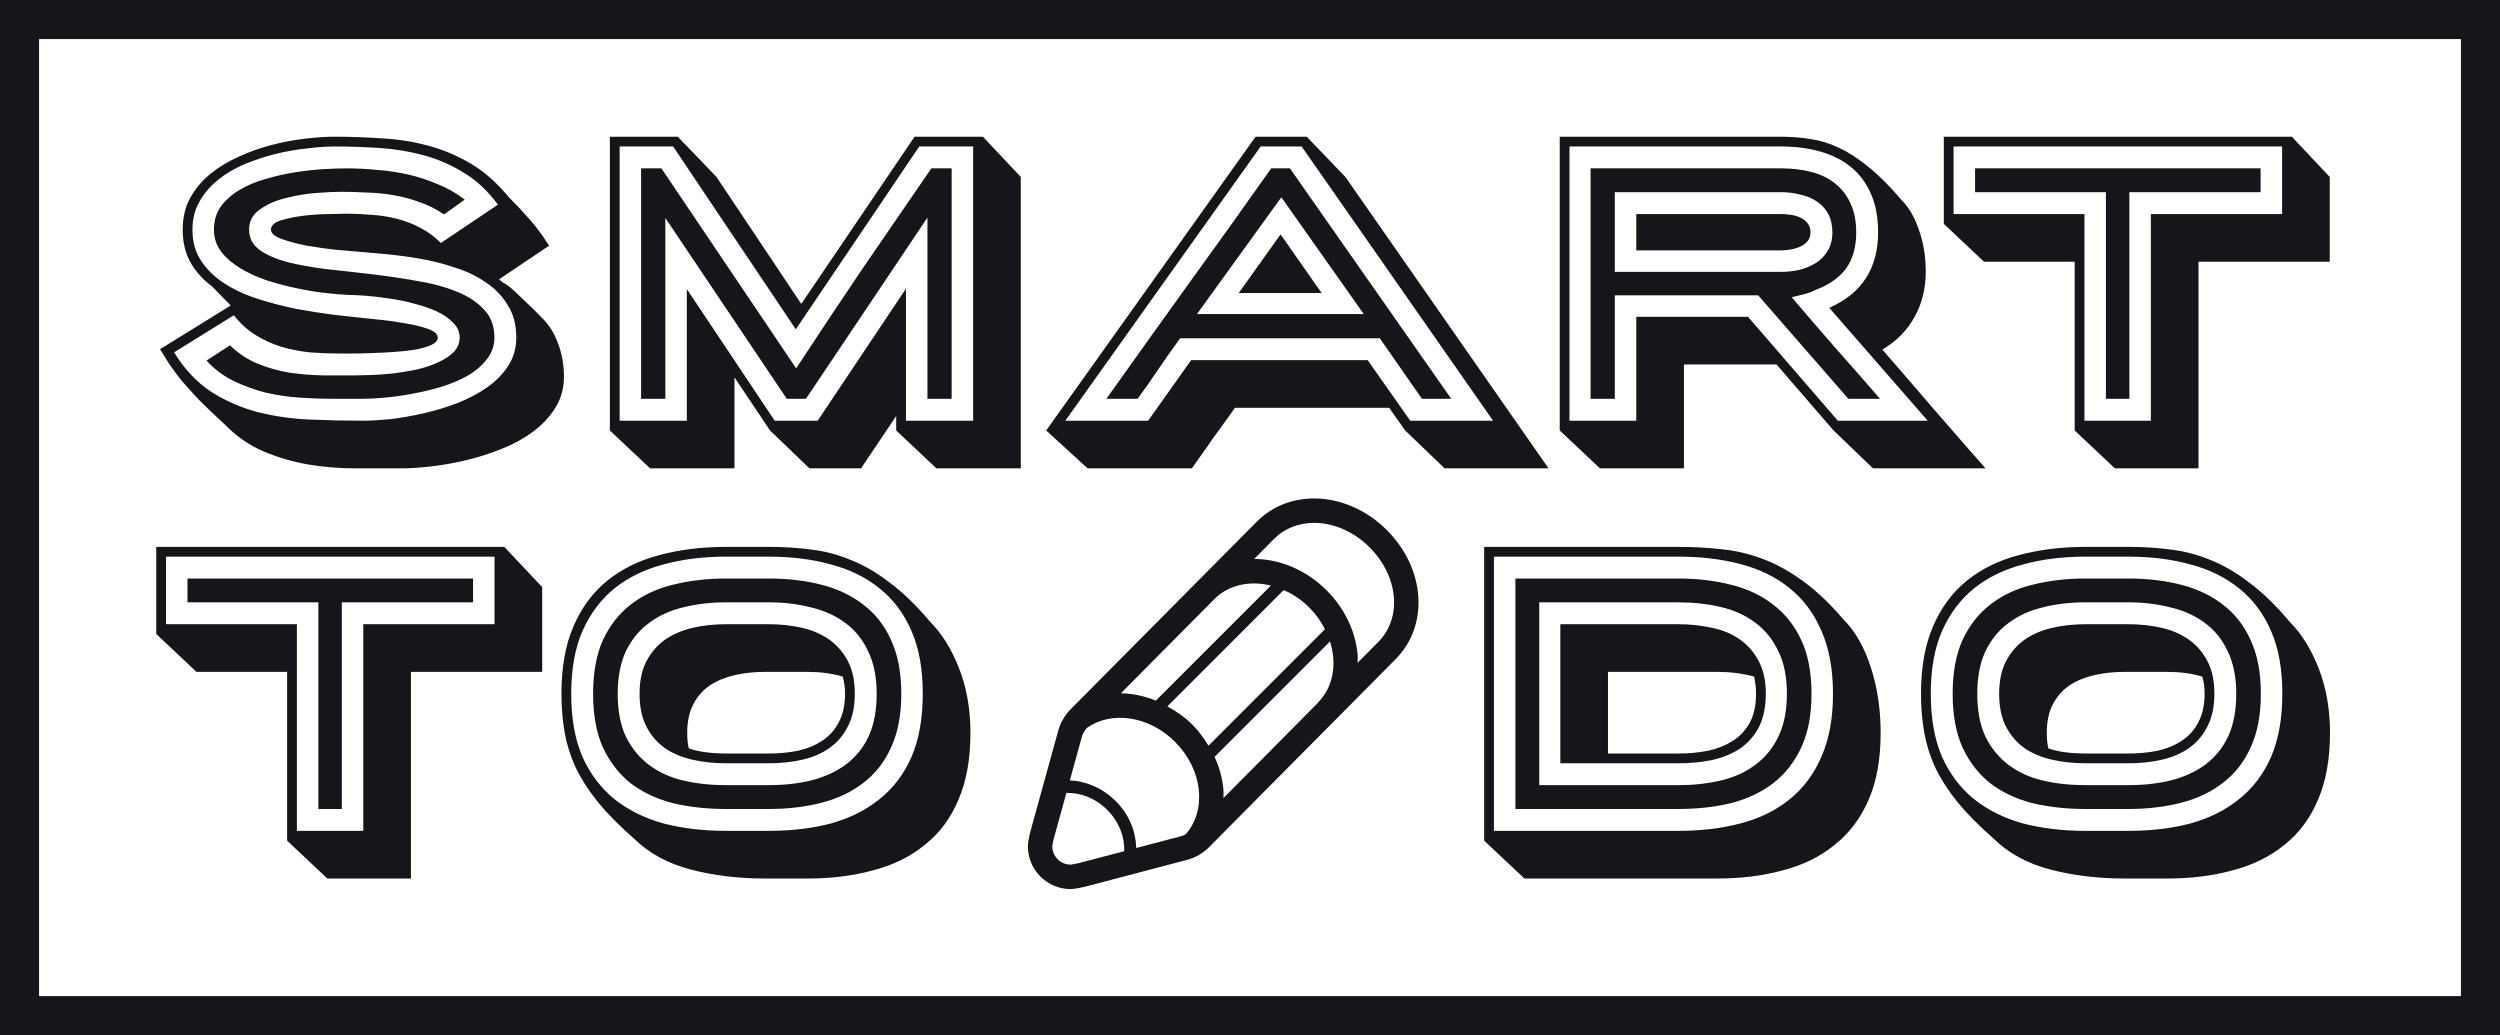 <svg width="128" height="53" viewBox="0 0 128 53" fill="none" xmlns="http://www.w3.org/2000/svg">
<path d="M127 1H1V52H127V1Z" stroke="#16161A" stroke-width="2"/>
<path fill-rule="evenodd" clip-rule="evenodd" d="M13.194 18.62C12.674 18.407 12.201 18.093 11.774 17.68L10.574 18.46C10.974 18.9 11.434 19.247 11.954 19.5C12.474 19.753 13.021 19.953 13.594 20.1C14.167 20.233 14.754 20.32 15.354 20.36C15.954 20.4 16.527 20.42 17.074 20.42H18.574C18.867 20.42 19.241 20.4 19.694 20.36C20.147 20.32 20.621 20.253 21.114 20.16C21.621 20.067 22.121 19.947 22.614 19.8C23.121 19.64 23.574 19.447 23.974 19.22C24.374 18.98 24.694 18.7 24.934 18.38C25.187 18.06 25.314 17.693 25.314 17.28C25.314 16.693 25.134 16.213 24.774 15.84C24.414 15.453 23.941 15.147 23.354 14.92C22.767 14.68 22.094 14.5 21.334 14.38C20.587 14.247 19.821 14.133 19.034 14.04C18.247 13.947 17.474 13.86 16.714 13.78C15.967 13.687 15.301 13.567 14.714 13.42C14.127 13.26 13.654 13.053 13.294 12.8C12.934 12.533 12.754 12.187 12.754 11.76C12.754 11.32 12.941 10.973 13.314 10.72C13.687 10.453 14.127 10.26 14.634 10.14C15.154 10.007 15.674 9.92 16.194 9.88C16.727 9.84 17.147 9.82 17.454 9.82C17.894 9.82 18.347 9.833 18.814 9.86C19.281 9.873 19.741 9.92 20.194 10C20.647 10.08 21.087 10.2 21.514 10.36C21.941 10.507 22.347 10.713 22.734 10.98L23.794 10.22C23.381 9.9 22.927 9.64 22.434 9.44C21.941 9.227 21.434 9.06 20.914 8.94C20.394 8.82 19.861 8.74 19.314 8.7C18.781 8.647 18.254 8.62 17.734 8.62C17.414 8.62 17.021 8.633 16.554 8.66C16.101 8.687 15.621 8.74 15.114 8.82C14.607 8.9 14.107 9.013 13.614 9.16C13.121 9.293 12.674 9.48 12.274 9.72C11.887 9.947 11.567 10.227 11.314 10.56C11.074 10.893 10.954 11.293 10.954 11.76C10.954 12.187 11.081 12.567 11.334 12.9C11.587 13.22 11.914 13.5 12.314 13.74C12.714 13.98 13.167 14.187 13.674 14.36C14.181 14.52 14.687 14.653 15.194 14.76C15.701 14.867 16.187 14.947 16.654 15C17.121 15.053 17.514 15.087 17.834 15.1H17.814C18.041 15.1 18.334 15.113 18.694 15.14C19.067 15.167 19.467 15.213 19.894 15.28C20.321 15.333 20.747 15.42 21.174 15.54C21.614 15.647 22.007 15.78 22.354 15.94C22.701 16.1 22.981 16.293 23.194 16.52C23.421 16.733 23.534 16.987 23.534 17.28C23.534 17.573 23.427 17.827 23.214 18.04C23.014 18.24 22.747 18.413 22.414 18.56C22.094 18.707 21.734 18.827 21.334 18.92C20.934 19 20.534 19.067 20.134 19.12C19.747 19.16 19.381 19.187 19.034 19.2C18.701 19.213 18.434 19.22 18.234 19.22H16.534C15.947 19.207 15.374 19.16 14.814 19.08C14.254 18.987 13.714 18.833 13.194 18.62ZM10.814 20.06C10.081 19.58 9.447 18.907 8.914 18.04L11.974 16.14C12.307 16.567 12.681 16.907 13.094 17.16C13.507 17.413 13.947 17.613 14.414 17.76C14.881 17.893 15.361 17.987 15.854 18.04C16.347 18.08 16.847 18.1 17.354 18.1H17.974C18.281 18.1 18.621 18.093 18.994 18.08C19.381 18.067 19.774 18.047 20.174 18.02C20.574 17.993 20.941 17.953 21.274 17.9C21.607 17.833 21.881 17.753 22.094 17.66C22.307 17.553 22.414 17.427 22.414 17.28C22.414 17.107 22.247 16.96 21.914 16.84C21.581 16.72 21.201 16.627 20.774 16.56C20.347 16.48 19.934 16.42 19.534 16.38C19.147 16.34 18.887 16.313 18.754 16.3C18.287 16.247 17.741 16.187 17.114 16.12C16.501 16.04 15.861 15.94 15.194 15.82C14.541 15.687 13.894 15.52 13.254 15.32C12.614 15.12 12.041 14.86 11.534 14.54C11.027 14.22 10.621 13.833 10.314 13.38C10.007 12.927 9.854 12.387 9.854 11.76C9.854 11.213 9.974 10.733 10.214 10.32C10.454 9.893 10.774 9.52 11.174 9.2C11.574 8.88 12.027 8.613 12.534 8.4C13.054 8.187 13.581 8.013 14.114 7.88C14.661 7.747 15.194 7.653 15.714 7.6C16.247 7.533 16.721 7.5 17.134 7.5C17.921 7.5 18.701 7.527 19.474 7.58C20.261 7.633 21.014 7.76 21.734 7.96C22.454 8.16 23.134 8.46 23.774 8.86C24.414 9.247 24.987 9.787 25.494 10.48L22.574 12.44C22.254 12.12 21.901 11.86 21.514 11.66C21.141 11.46 20.741 11.307 20.314 11.2C19.901 11.093 19.474 11.027 19.034 11C18.594 10.96 18.161 10.94 17.734 10.94C17.587 10.94 17.301 10.947 16.874 10.96C16.461 10.96 16.027 10.987 15.574 11.04C15.134 11.093 14.741 11.173 14.394 11.28C14.047 11.387 13.874 11.547 13.874 11.76C13.874 11.947 14.061 12.107 14.434 12.24C14.807 12.373 15.234 12.487 15.714 12.58C16.194 12.66 16.661 12.727 17.114 12.78C17.567 12.82 17.874 12.847 18.034 12.86C18.501 12.9 19.034 12.947 19.634 13C20.234 13.053 20.847 13.133 21.474 13.24C22.101 13.347 22.707 13.5 23.294 13.7C23.894 13.887 24.421 14.14 24.874 14.46C25.341 14.767 25.714 15.153 25.994 15.62C26.287 16.073 26.434 16.627 26.434 17.28C26.434 17.827 26.294 18.313 26.014 18.74C25.747 19.153 25.387 19.52 24.934 19.84C24.494 20.147 23.987 20.413 23.414 20.64C22.854 20.853 22.281 21.027 21.694 21.16C21.107 21.293 20.541 21.393 19.994 21.46C19.447 21.513 18.974 21.54 18.574 21.54C17.667 21.54 16.754 21.52 15.834 21.48C14.927 21.44 14.047 21.313 13.194 21.1C12.341 20.873 11.547 20.527 10.814 20.06ZM10.854 14.66L11.814 15.64L8.194 17.88C8.341 18.12 8.494 18.367 8.654 18.62C8.827 18.873 9.034 19.153 9.274 19.46C9.527 19.753 9.827 20.087 10.174 20.46C10.534 20.82 10.974 21.24 11.494 21.72C12.107 22.347 12.781 22.813 13.514 23.12C14.247 23.427 15.001 23.647 15.774 23.78C16.561 23.913 17.361 23.98 18.174 23.98H20.574C21.001 23.98 21.501 23.947 22.074 23.88C22.661 23.813 23.261 23.707 23.874 23.56C24.487 23.413 25.094 23.22 25.694 22.98C26.294 22.74 26.827 22.447 27.294 22.1C27.761 21.753 28.141 21.347 28.434 20.88C28.727 20.413 28.874 19.88 28.874 19.28C28.874 18.707 28.781 18.16 28.594 17.64C28.407 17.12 28.154 16.693 27.834 16.36C27.394 15.907 27.041 15.56 26.774 15.32C26.521 15.067 26.314 14.873 26.154 14.74C25.994 14.607 25.867 14.52 25.774 14.48C25.694 14.427 25.621 14.367 25.554 14.3L28.114 12.58C28.047 12.487 27.981 12.387 27.914 12.28C27.847 12.16 27.741 12.007 27.594 11.82C27.461 11.633 27.274 11.407 27.034 11.14C26.794 10.86 26.467 10.513 26.054 10.1C25.441 9.353 24.781 8.773 24.074 8.36C23.367 7.947 22.627 7.64 21.854 7.44C21.094 7.24 20.314 7.12 19.514 7.08C18.714 7.027 17.921 7 17.134 7C16.681 7 16.174 7.033 15.614 7.1C15.054 7.167 14.487 7.273 13.914 7.42C13.341 7.567 12.781 7.767 12.234 8.02C11.687 8.26 11.201 8.553 10.774 8.9C10.347 9.247 10.001 9.66 9.734 10.14C9.481 10.607 9.354 11.147 9.354 11.76C9.354 12.4 9.487 12.96 9.754 13.44C10.021 13.907 10.387 14.313 10.854 14.66ZM33.865 8.62H32.825V20.42H34.065V11.16L40.285 20.42H41.265L47.485 11.14V20.42H48.725V8.62H47.685C46.512 10.327 45.345 12.027 44.185 13.72C43.038 15.413 41.898 17.127 40.765 18.86L33.865 8.62ZM39.665 21.54L35.165 14.8V21.54H31.725V7.5H34.465L40.745 16.86L47.065 7.5H49.825V21.54H46.385V14.78L41.865 21.54H39.665ZM41.025 15.56L36.685 9.06L34.705 7H31.225V22.04L33.285 23.98H37.605V19.32L39.425 22.04L41.445 23.98H44.085L45.885 21.3V22.04L47.945 23.98H52.265V9.06L50.325 7H46.825L41.025 15.56ZM65.605 10.1L69.825 16.08H61.285L65.605 10.1ZM63.425 15H67.665L65.565 12L63.425 15ZM70.645 17.32L72.805 20.42H74.305L66.045 8.62H65.085C63.685 10.607 62.278 12.573 60.865 14.52C59.465 16.467 58.058 18.433 56.645 20.42H58.245C58.618 19.913 58.978 19.4 59.325 18.88C59.685 18.347 60.051 17.827 60.425 17.32H70.645ZM54.545 21.54L64.545 7.5H66.645L76.445 21.54H72.205L70.025 18.44H60.985L58.785 21.54H54.545ZM79.285 23.98L68.885 9.06L66.905 7H64.285L53.565 22.04L55.685 23.98H61.025C61.185 23.753 61.358 23.507 61.545 23.24C61.731 22.987 61.918 22.72 62.105 22.44C62.305 22.173 62.498 21.907 62.685 21.64C62.885 21.373 63.065 21.12 63.225 20.88H71.125L71.945 22.04L73.965 23.98H79.285ZM91.698 11C91.525 10.973 91.358 10.96 91.198 10.96H83.778V12.82H91.178C91.311 12.82 91.465 12.807 91.638 12.78C91.825 12.753 91.991 12.707 92.138 12.64C92.298 12.573 92.431 12.48 92.538 12.36C92.644 12.24 92.698 12.087 92.698 11.9C92.698 11.7 92.644 11.54 92.538 11.42C92.445 11.3 92.325 11.207 92.178 11.14C92.031 11.073 91.871 11.027 91.698 11ZM92.118 13.82C91.811 13.887 91.498 13.92 91.178 13.92H82.678V9.84H91.198C91.531 9.84 91.851 9.88 92.158 9.96C92.478 10.027 92.758 10.14 92.998 10.3C93.251 10.46 93.451 10.673 93.598 10.94C93.745 11.207 93.818 11.527 93.818 11.9C93.818 12.26 93.738 12.573 93.578 12.84C93.431 13.093 93.231 13.3 92.978 13.46C92.725 13.62 92.438 13.74 92.118 13.82ZM92.378 15.06C92.605 15.007 92.811 14.927 92.998 14.82H93.018C93.698 14.553 94.204 14.187 94.538 13.72C94.871 13.24 95.038 12.633 95.038 11.9C95.038 11.313 94.938 10.813 94.738 10.4C94.551 9.987 94.284 9.647 93.938 9.38C93.605 9.113 93.198 8.92 92.718 8.8C92.251 8.68 91.745 8.62 91.198 8.62H81.438V20.42H82.678V15.12H90.018L94.638 20.42H96.258C95.498 19.54 94.738 18.673 93.978 17.82C93.231 16.967 92.484 16.1 91.738 15.22C91.938 15.167 92.151 15.113 92.378 15.06ZM95.798 9.94C96.038 10.487 96.158 11.14 96.158 11.9C96.158 13.74 95.325 15.027 93.658 15.76L98.698 21.54H94.098L89.498 16.22H83.778V21.54H80.358V7.5H91.198C91.931 7.5 92.598 7.587 93.198 7.76C93.811 7.933 94.338 8.2 94.778 8.56C95.218 8.92 95.558 9.38 95.798 9.94ZM79.858 7V22.04L81.918 23.98H86.218V18.66H90.958L93.878 22.04L95.898 23.98H101.658C101.258 23.527 100.831 23.04 100.378 22.52C99.938 22.013 99.491 21.5 99.038 20.98C98.585 20.447 98.131 19.92 97.678 19.4C97.225 18.88 96.791 18.38 96.378 17.9C97.098 17.473 97.644 16.92 98.018 16.24C98.404 15.56 98.598 14.78 98.598 13.9C98.598 13.14 98.484 12.44 98.258 11.8C98.044 11.147 97.745 10.627 97.358 10.24C96.758 9.533 96.191 8.967 95.658 8.54C95.138 8.113 94.631 7.787 94.138 7.56C93.658 7.333 93.178 7.187 92.698 7.12C92.218 7.04 91.718 7 91.198 7H79.858ZM101.123 9.84H107.823V20.42H109.023V9.84H115.743V8.62H101.123V9.84ZM116.843 10.96H110.123V21.54H106.723V10.96H100.023V7.5H116.843V10.96ZM99.523 7V11.46L101.583 13.4H106.223V22.04L108.283 23.98H112.563V13.4H119.283V9.06L117.343 7H99.523ZM16.3 30.84V41.42H17.5V30.84H24.22V29.62H9.6V30.84H16.3ZM18.6 31.96V42.54H15.2V31.96H8.5V28.5H25.32V31.96H18.6ZM8 28V32.46L10.06 34.4H14.7V43.04L16.76 44.98H21.04V34.4H27.76V30.06L25.82 28H8ZM41.526 39.96C40.86 40.12 40.14 40.2 39.366 40.2H37.166C36.38 40.2 35.646 40.12 34.966 39.96C34.3 39.8 33.72 39.533 33.226 39.16C32.733 38.787 32.34 38.307 32.046 37.72C31.766 37.12 31.626 36.387 31.626 35.52C31.626 34.667 31.766 33.94 32.046 33.34C32.34 32.74 32.733 32.26 33.226 31.9C33.72 31.527 34.3 31.26 34.966 31.1C35.646 30.927 36.38 30.84 37.166 30.84H39.366C40.14 30.84 40.86 30.927 41.526 31.1C42.206 31.26 42.793 31.527 43.286 31.9C43.78 32.26 44.166 32.74 44.446 33.34C44.74 33.94 44.886 34.667 44.886 35.52C44.886 36.387 44.746 37.12 44.466 37.72C44.186 38.307 43.793 38.787 43.286 39.16C42.793 39.52 42.206 39.787 41.526 39.96ZM35.466 38.9C36 39.02 36.566 39.08 37.166 39.08H39.366C39.966 39.08 40.533 39.02 41.066 38.9C41.6 38.78 42.066 38.58 42.466 38.3C42.866 38.02 43.18 37.653 43.406 37.2C43.646 36.747 43.766 36.187 43.766 35.52C43.766 34.853 43.646 34.293 43.406 33.84C43.166 33.387 42.846 33.02 42.446 32.74C42.046 32.46 41.58 32.26 41.046 32.14C40.513 32.02 39.953 31.96 39.366 31.96H37.166C36.58 31.96 36.02 32.02 35.486 32.14C34.953 32.26 34.48 32.46 34.066 32.74C33.666 33.02 33.346 33.387 33.106 33.84C32.866 34.293 32.746 34.853 32.746 35.52C32.746 36.2 32.866 36.767 33.106 37.22C33.346 37.673 33.666 38.04 34.066 38.32C34.466 38.587 34.933 38.78 35.466 38.9ZM30.866 32.78C30.533 33.527 30.366 34.44 30.366 35.52C30.366 36.6 30.533 37.513 30.866 38.26C31.213 39.007 31.686 39.62 32.286 40.1C32.9 40.567 33.62 40.907 34.446 41.12C35.286 41.32 36.193 41.42 37.166 41.42H39.366C40.34 41.42 41.24 41.313 42.066 41.1C42.893 40.887 43.606 40.547 44.206 40.08C44.82 39.613 45.293 39.007 45.626 38.26C45.973 37.513 46.146 36.6 46.146 35.52C46.146 34.44 45.973 33.527 45.626 32.78C45.293 32.033 44.82 31.427 44.206 30.96C43.606 30.493 42.893 30.153 42.066 29.94C41.24 29.727 40.34 29.62 39.366 29.62H37.166C36.193 29.62 35.286 29.727 34.446 29.94C33.62 30.14 32.9 30.48 32.286 30.96C31.686 31.427 31.213 32.033 30.866 32.78ZM29.826 38.76C29.44 37.867 29.246 36.787 29.246 35.52C29.246 34.253 29.44 33.18 29.826 32.3C30.226 31.407 30.773 30.68 31.466 30.12C32.173 29.56 33.006 29.153 33.966 28.9C34.94 28.633 36.006 28.5 37.166 28.5H39.366C40.526 28.5 41.586 28.633 42.546 28.9C43.506 29.153 44.333 29.56 45.026 30.12C45.733 30.68 46.28 31.407 46.666 32.3C47.053 33.18 47.246 34.253 47.246 35.52C47.246 36.787 47.053 37.867 46.666 38.76C46.28 39.64 45.733 40.36 45.026 40.92C44.333 41.48 43.506 41.893 42.546 42.16C41.586 42.413 40.526 42.54 39.366 42.54H37.166C36.006 42.54 34.94 42.413 33.966 42.16C33.006 41.893 32.173 41.48 31.466 40.92C30.773 40.36 30.226 39.64 29.826 38.76ZM29.366 32.06C28.953 33.007 28.746 34.16 28.746 35.52C28.746 36.213 28.8 36.867 28.906 37.48C29.013 38.093 29.2 38.693 29.466 39.28C29.746 39.867 30.126 40.46 30.606 41.06C31.086 41.647 31.706 42.273 32.466 42.94C33.226 43.687 34.193 44.213 35.366 44.52C36.54 44.827 37.806 44.98 39.166 44.98H41.366C42.58 44.98 43.693 44.84 44.706 44.56C45.733 44.293 46.613 43.86 47.346 43.26C48.093 42.673 48.666 41.907 49.066 40.96C49.48 40.013 49.686 38.867 49.686 37.52C49.686 36.307 49.493 35.207 49.106 34.22C48.72 33.233 48.226 32.44 47.626 31.84C46.92 31 46.233 30.333 45.566 29.84C44.913 29.333 44.253 28.947 43.586 28.68C42.92 28.4 42.24 28.22 41.546 28.14C40.866 28.047 40.14 28 39.366 28H37.166C35.94 28 34.806 28.14 33.766 28.42C32.74 28.687 31.853 29.12 31.106 29.72C30.36 30.32 29.78 31.1 29.366 32.06ZM40.846 38.44C40.38 38.533 39.886 38.58 39.366 38.58H37.166C36.82 38.58 36.486 38.56 36.166 38.52C35.846 38.48 35.546 38.413 35.266 38.32C35.213 38.107 35.186 37.84 35.186 37.52C35.186 36.933 35.293 36.44 35.506 36.04C35.72 35.64 36.006 35.32 36.366 35.08C36.74 34.84 37.166 34.667 37.646 34.56C38.126 34.453 38.633 34.4 39.166 34.4H41.366C42.006 34.4 42.6 34.48 43.146 34.64C43.226 34.907 43.266 35.2 43.266 35.52C43.266 36.093 43.16 36.58 42.946 36.98C42.746 37.367 42.466 37.68 42.106 37.92C41.746 38.16 41.326 38.333 40.846 38.44ZM88.109 39.96C87.429 40.12 86.703 40.2 85.929 40.2H78.809V30.84H85.929C86.703 30.84 87.429 30.92 88.109 31.08C88.789 31.24 89.376 31.507 89.869 31.88C90.376 32.253 90.769 32.74 91.049 33.34C91.343 33.927 91.489 34.653 91.489 35.52C91.489 36.387 91.343 37.12 91.049 37.72C90.769 38.307 90.376 38.787 89.869 39.16C89.376 39.533 88.789 39.8 88.109 39.96ZM87.629 32.14C87.096 32.02 86.529 31.96 85.929 31.96H79.889V39.08H85.929C86.529 39.08 87.096 39.027 87.629 38.92C88.176 38.8 88.656 38.607 89.069 38.34C89.483 38.06 89.809 37.693 90.049 37.24C90.289 36.773 90.409 36.2 90.409 35.52C90.409 34.84 90.283 34.273 90.029 33.82C89.789 33.367 89.463 33 89.049 32.72C88.649 32.44 88.176 32.247 87.629 32.14ZM88.629 29.94C87.803 29.727 86.903 29.62 85.929 29.62H77.589V41.42H85.929C86.903 41.42 87.803 41.32 88.629 41.12C89.456 40.907 90.176 40.567 90.789 40.1C91.403 39.62 91.883 39.007 92.229 38.26C92.576 37.513 92.749 36.6 92.749 35.52C92.749 34.44 92.576 33.527 92.229 32.78C91.883 32.033 91.403 31.427 90.789 30.96C90.176 30.48 89.456 30.14 88.629 29.94ZM89.109 42.16C88.149 42.413 87.089 42.54 85.929 42.54H76.489V28.5H85.929C87.089 28.5 88.149 28.627 89.109 28.88C90.083 29.133 90.916 29.54 91.609 30.1C92.316 30.66 92.863 31.387 93.249 32.28C93.649 33.173 93.849 34.253 93.849 35.52C93.849 36.787 93.649 37.867 93.249 38.76C92.863 39.653 92.316 40.38 91.609 40.94C90.916 41.5 90.083 41.907 89.109 42.16ZM85.929 28H75.989V43.04L78.049 44.98H87.929C89.143 44.98 90.263 44.84 91.289 44.56C92.316 44.293 93.196 43.86 93.929 43.26C94.676 42.673 95.256 41.907 95.669 40.96C96.083 40.013 96.289 38.867 96.289 37.52C96.289 36.32 96.123 35.207 95.789 34.18C95.456 33.14 94.989 32.32 94.389 31.72C93.669 30.88 92.963 30.213 92.269 29.72C91.589 29.227 90.903 28.853 90.209 28.6C89.529 28.347 88.836 28.187 88.129 28.12C87.423 28.04 86.689 28 85.929 28ZM85.929 38.58H82.329V34.4H87.929C88.596 34.4 89.222 34.48 89.809 34.64C89.876 34.933 89.909 35.227 89.909 35.52C89.909 36.107 89.803 36.6 89.589 37C89.376 37.387 89.083 37.7 88.709 37.94C88.349 38.167 87.929 38.333 87.449 38.44C86.969 38.533 86.463 38.58 85.929 38.58ZM111.136 39.96C110.469 40.12 109.749 40.2 108.976 40.2H106.776C105.989 40.2 105.256 40.12 104.576 39.96C103.909 39.8 103.329 39.533 102.836 39.16C102.342 38.787 101.949 38.307 101.656 37.72C101.376 37.12 101.236 36.387 101.236 35.52C101.236 34.667 101.376 33.94 101.656 33.34C101.949 32.74 102.342 32.26 102.836 31.9C103.329 31.527 103.909 31.26 104.576 31.1C105.256 30.927 105.989 30.84 106.776 30.84H108.976C109.749 30.84 110.469 30.927 111.136 31.1C111.816 31.26 112.402 31.527 112.896 31.9C113.389 32.26 113.776 32.74 114.056 33.34C114.349 33.94 114.496 34.667 114.496 35.52C114.496 36.387 114.356 37.12 114.076 37.72C113.796 38.307 113.402 38.787 112.896 39.16C112.402 39.52 111.816 39.787 111.136 39.96ZM105.076 38.9C105.609 39.02 106.176 39.08 106.776 39.08H108.976C109.576 39.08 110.142 39.02 110.676 38.9C111.209 38.78 111.676 38.58 112.076 38.3C112.476 38.02 112.789 37.653 113.016 37.2C113.256 36.747 113.376 36.187 113.376 35.52C113.376 34.853 113.256 34.293 113.016 33.84C112.776 33.387 112.456 33.02 112.056 32.74C111.656 32.46 111.189 32.26 110.656 32.14C110.122 32.02 109.562 31.96 108.976 31.96H106.776C106.189 31.96 105.629 32.02 105.096 32.14C104.562 32.26 104.089 32.46 103.676 32.74C103.276 33.02 102.956 33.387 102.716 33.84C102.476 34.293 102.356 34.853 102.356 35.52C102.356 36.2 102.476 36.767 102.716 37.22C102.956 37.673 103.276 38.04 103.676 38.32C104.076 38.587 104.542 38.78 105.076 38.9ZM100.476 32.78C100.142 33.527 99.976 34.44 99.976 35.52C99.976 36.6 100.142 37.513 100.476 38.26C100.822 39.007 101.296 39.62 101.896 40.1C102.509 40.567 103.229 40.907 104.056 41.12C104.896 41.32 105.802 41.42 106.776 41.42H108.976C109.949 41.42 110.849 41.313 111.676 41.1C112.502 40.887 113.216 40.547 113.816 40.08C114.429 39.613 114.902 39.007 115.236 38.26C115.582 37.513 115.756 36.6 115.756 35.52C115.756 34.44 115.582 33.527 115.236 32.78C114.902 32.033 114.429 31.427 113.816 30.96C113.216 30.493 112.502 30.153 111.676 29.94C110.849 29.727 109.949 29.62 108.976 29.62H106.776C105.802 29.62 104.896 29.727 104.056 29.94C103.229 30.14 102.509 30.48 101.896 30.96C101.296 31.427 100.822 32.033 100.476 32.78ZM99.436 38.76C99.049 37.867 98.856 36.787 98.856 35.52C98.856 34.253 99.049 33.18 99.436 32.3C99.836 31.407 100.382 30.68 101.076 30.12C101.782 29.56 102.616 29.153 103.576 28.9C104.549 28.633 105.616 28.5 106.776 28.5H108.976C110.136 28.5 111.196 28.633 112.156 28.9C113.116 29.153 113.942 29.56 114.636 30.12C115.342 30.68 115.889 31.407 116.276 32.3C116.662 33.18 116.856 34.253 116.856 35.52C116.856 36.787 116.662 37.867 116.276 38.76C115.889 39.64 115.342 40.36 114.636 40.92C113.942 41.48 113.116 41.893 112.156 42.16C111.196 42.413 110.136 42.54 108.976 42.54H106.776C105.616 42.54 104.549 42.413 103.576 42.16C102.616 41.893 101.782 41.48 101.076 40.92C100.382 40.36 99.836 39.64 99.436 38.76ZM98.976 32.06C98.562 33.007 98.356 34.16 98.356 35.52C98.356 36.213 98.409 36.867 98.516 37.48C98.623 38.093 98.809 38.693 99.076 39.28C99.356 39.867 99.736 40.46 100.216 41.06C100.696 41.647 101.316 42.273 102.076 42.94C102.836 43.687 103.802 44.213 104.976 44.52C106.149 44.827 107.416 44.98 108.776 44.98H110.976C112.189 44.98 113.302 44.84 114.316 44.56C115.342 44.293 116.222 43.86 116.956 43.26C117.702 42.673 118.276 41.907 118.676 40.96C119.089 40.013 119.296 38.867 119.296 37.52C119.296 36.307 119.102 35.207 118.716 34.22C118.329 33.233 117.836 32.44 117.236 31.84C116.529 31 115.842 30.333 115.176 29.84C114.522 29.333 113.862 28.947 113.196 28.68C112.529 28.4 111.849 28.22 111.156 28.14C110.476 28.047 109.749 28 108.976 28H106.776C105.549 28 104.416 28.14 103.376 28.42C102.349 28.687 101.462 29.12 100.716 29.72C99.969 30.32 99.389 31.1 98.976 32.06ZM110.456 38.44C109.989 38.533 109.496 38.58 108.976 38.58H106.776C106.429 38.58 106.096 38.56 105.776 38.52C105.456 38.48 105.156 38.413 104.876 38.32C104.822 38.107 104.796 37.84 104.796 37.52C104.796 36.933 104.902 36.44 105.116 36.04C105.329 35.64 105.616 35.32 105.976 35.08C106.349 34.84 106.776 34.667 107.256 34.56C107.736 34.453 108.242 34.4 108.776 34.4H110.976C111.616 34.4 112.209 34.48 112.756 34.64C112.836 34.907 112.876 35.2 112.876 35.52C112.876 36.093 112.769 36.58 112.556 36.98C112.356 37.367 112.076 37.68 111.716 37.92C111.356 38.16 110.936 38.333 110.456 38.44ZM67.283 25.52C68.618 25.52 69.971 26.106 70.999 27.133C72.984 29.114 73.18 32.024 71.445 33.76L61.905 43.374C61.608 43.672 61.242 43.89 60.84 44.009L55.541 45.403C55.538 45.403 55.528 45.405 55.511 45.409C55.402 45.434 55.026 45.52 54.818 45.52C53.608 45.52 52.628 44.54 52.628 43.333C52.628 43.155 52.694 42.835 52.717 42.726C52.721 42.704 52.724 42.691 52.724 42.688L54.193 37.371C54.313 36.969 54.528 36.601 54.826 36.305L61.281 29.799L61.28 29.798C61.283 29.796 61.285 29.793 61.287 29.79C61.289 29.787 61.291 29.784 61.293 29.782C61.298 29.777 61.304 29.773 61.309 29.769C61.314 29.766 61.318 29.762 61.323 29.758L64.365 26.693C65.121 25.938 66.158 25.52 67.283 25.52ZM62.187 38.75C62.426 39.275 62.585 39.828 62.636 40.392C62.647 40.51 62.646 40.625 62.644 40.74C62.644 40.779 62.643 40.819 62.643 40.859L67.473 35.99L67.465 35.982C67.469 35.977 67.475 35.974 67.48 35.969C68.272 35.176 68.458 33.983 68.096 32.841L62.187 38.75ZM61.047 37.099C61.375 37.427 61.64 37.797 61.873 38.18L67.839 32.215C67.638 31.823 67.376 31.445 67.038 31.108C66.643 30.712 66.195 30.417 65.727 30.209L59.77 36.167C60.227 36.418 60.665 36.718 61.047 37.099ZM57.389 35.497C57.996 35.505 58.603 35.638 59.181 35.871L65.07 29.982C64.013 29.72 62.94 29.927 62.203 30.646L57.389 35.497ZM55.199 44.198C55.212 44.195 55.223 44.193 55.232 44.191L57.558 43.581C57.59 42.858 57.301 42.074 56.687 41.462C56.083 40.856 55.314 40.578 54.599 40.597L53.941 42.981C53.94 42.988 53.938 42.996 53.936 43.004C53.919 43.082 53.884 43.238 53.878 43.333C53.878 43.846 54.294 44.264 54.808 44.27C54.934 44.261 55.111 44.219 55.199 44.198ZM57.129 41.019C57.818 41.707 58.159 42.579 58.174 43.418L60.483 42.811C60.562 42.788 60.635 42.752 60.708 42.714C61.799 41.475 61.58 39.4 60.163 37.984C58.824 36.643 56.896 36.378 55.642 37.276C55.532 37.405 55.443 37.553 55.398 37.703L54.775 39.958C55.625 39.991 56.478 40.367 57.129 41.019ZM69.507 33.938L70.559 32.877C71.141 32.296 71.429 31.495 71.37 30.622C71.306 29.686 70.862 28.761 70.116 28.017C69.322 27.225 68.289 26.77 67.283 26.77C66.493 26.77 65.769 27.056 65.251 27.573L64.216 28.617C65.553 28.621 66.903 29.205 67.921 30.224C68.837 31.138 69.401 32.307 69.511 33.517C69.519 33.609 69.515 33.698 69.511 33.787C69.509 33.837 69.507 33.887 69.507 33.938Z" fill="#16161A"/>
</svg>
